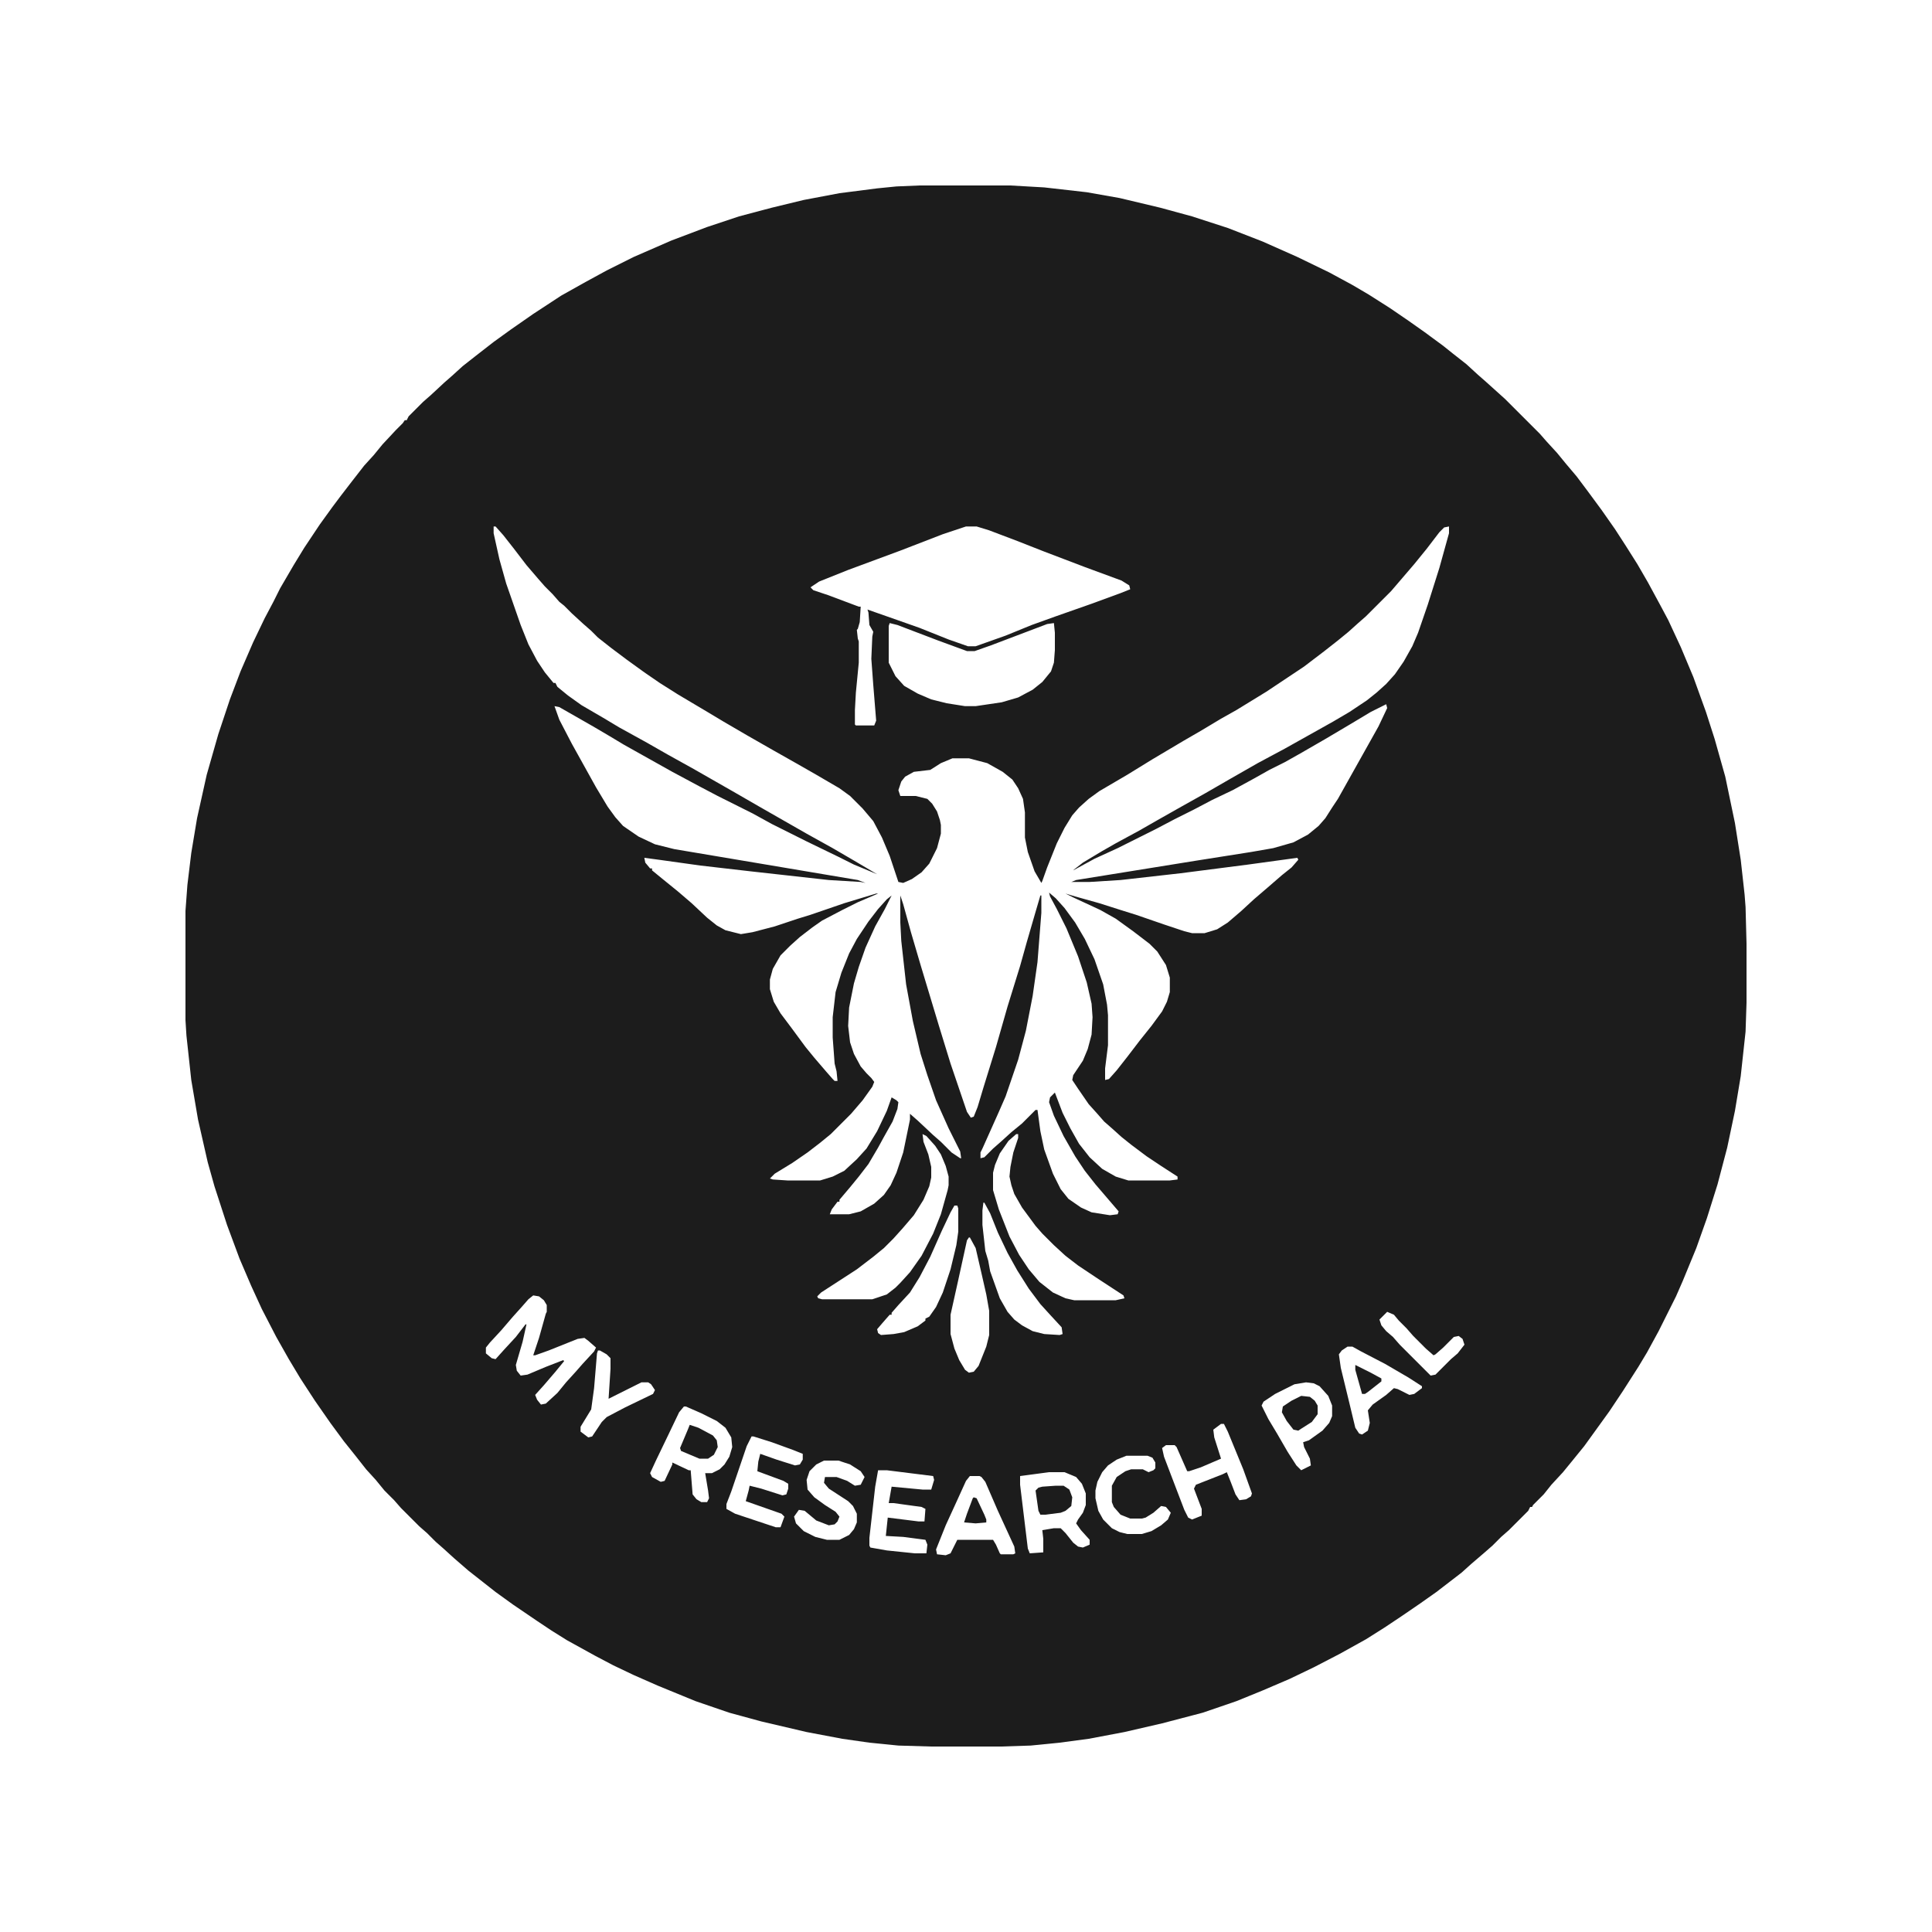 <svg xmlns="http://www.w3.org/2000/svg" version="1.1" viewBox="0 0 2000 2000" width="50" height="50">
<path transform="translate(952,192)" d="m0 0h94l35 2 44 5 34 6 42 10 33 9 37 12 36 14 36 16 33 16 24 13 17 10 22 14 19 13 17 12 19 14 10 8 14 11 12 11 8 7 20 18 36 36 7 8 11 12 9 11 11 13 12 16 14 19 14 20 11 17 12 19 11 19 13 24 8 15 13 28 13 31 13 36 9 28 11 39 10 48 6 38 4 36 1 13 1 38v61l-1 30-5 46-6 36-8 38-10 38-11 35-11 31-14 34-7 16-18 36-12 22-9 15-16 25-14 21-26 36-13 16-9 11-12 13-8 10-11 11-1 2h-2l-2 4-20 20-8 7-9 9-8 7-14 12-10 9-26 20-17 12-19 13-18 12-19 12-27 15-27 14-25 12-28 12-27 11-35 12-42 11-39 9-37 7-30 4-30 3-31 1h-72l-34-1-30-3-28-4-37-7-47-11-33-9-35-12-39-16-25-11-21-10-19-10-29-16-16-10-15-10-25-17-18-13-28-22-15-13-11-10-8-7-9-9-8-7-19-19-7-8-10-10-9-11-10-11-11-14-12-15-14-19-16-23-15-23-12-20-13-23-15-29-11-24-12-28-13-35-13-40-7-25-10-44-7-41-5-46-1-16v-113l2-27 4-33 6-36 10-45 12-42 12-36 11-29 13-30 12-25 9-17 7-14 14-24 11-18 16-24 13-18 9-12 10-13 14-18 10-11 9-11 14-15 7-7 2-3h2l2-4 15-15 8-7 14-13 8-7 11-10 14-11 18-14 18-13 23-16 29-19 25-14 22-12 28-14 39-17 37-14 33-11 34-9 33-8 37-7 39-5 20-2zm-441 353v7l6 27 7 25 15 43 8 20 9 17 8 12 9 11h2l2 4 11 9 14 10 24 14 15 9 29 16 21 12 27 15 42 24 26 15 49 28 27 15 24 14 22 13-24-10-16-8-33-16-36-18-20-11-36-18-19-10-28-15-50-28-15-9-17-10-35-20-5-1 5 14 13 25 25 45 12 20 8 11 8 9 16 11 17 8 20 5 101 17 89 15 8 3-5-1-33-2-81-9-52-6-43-6-15-2 1 5 5 6h2v2l11 9 16 13 14 12 16 15 10 8 9 5 16 4 12-2 23-6 24-8 13-4 35-12 33-10h2l-21 9-16 8-21 11-10 7-13 10-10 9-10 10-8 14-3 11v10l4 13 7 12 12 16 14 19 9 11 12 14 7 8 2 2h3l-1-10-2-8-2-27v-21l3-26 6-20 8-20 8-15 12-18 10-13 9-10 5-4-7 14-10 18-10 22-7 20-5 17-5 25-1 19 2 17 4 12 7 13 6 7 5 5 3 4-2 5-10 14-12 14-21 21-11 9-13 10-16 11-18 11-5 5 3 1 15 1h34l13-4 12-6 13-12 10-11 11-18 10-21 5-14 5 3 2 2-1 7-5 13-9 16-6 11-10 17-10 13-9 11-11 13v2h-2l-6 8-2 5h20l12-3 14-8 10-9 7-10 6-13 7-21 7-34v-6l8 7 16 15 8 7 11 11 9 6h1l-1-7-12-24-13-29-9-26-7-22-8-34-7-38-5-45-1-19v-28l3 9 8 29 10 34 19 63 12 39 17 50 4 6 3-1 4-10 6-20 13-42 12-42 13-42 7-25 9-31 5-17h1v18l-4 51-5 35-7 36-8 30-13 38-7 16-17 38-2 4v6l4-1 9-9 8-7 11-10 11-9 14-14h2l3 22 4 19 9 25 8 16 8 10 13 9 11 5 19 3 8-1 1-3-24-28-11-14-10-15-12-21-10-21-5-14 1-5 5-5 8 21 8 16 9 16 11 14 13 12 14 8 13 4h43l8-1v-3l-17-11-15-10-16-12-10-8-10-9-8-7-7-8-9-10-11-16-6-9 1-5 10-15 5-12 4-15 1-18-1-14-5-22-9-27-12-29-10-20-7-13-1-4 7 6 9 10 11 15 10 17 10 21 9 26 4 21 1 11v31l-3 24v12l4-1 8-9 11-14 13-17 12-15 11-15 5-10 3-10v-15l-4-13-9-14-8-8-17-13-18-13-16-9-28-13-8-4 10 3 25 7 22 7 16 5 29 10 21 7 8 2h13l13-4 11-7 14-12 13-12 14-12 15-13 10-8 7-8-1-2-51 7-70 9-62 7-32 2h-19l5-2 124-20 57-9 23-4 21-6 15-8 11-9 7-8 7-11 6-9 42-75 9-19-1-4-16 8-20 12-27 16-26 15-16 9-16 8-16 9-22 12-21 10-19 10-20 10-19 10-40 20-24 11-22 12 1-1 9-7 20-12 14-8 24-13 21-12 23-13 25-14 26-15 28-16 28-15 50-28 17-10 18-12 10-8 10-9 9-10 9-13 9-16 6-14 10-29 12-38 10-36v-7l-5 1-5 5-13 17-13 16-24 28-26 26-8 7-10 9-11 9-14 11-21 16-39 26-31 19-16 9-20 12-19 11-32 19-26 16-29 17-11 8-10 9-7 8-8 13-8 16-10 25-5 14-1 2-7-12-7-20-3-15v-26l-2-14-5-11-6-9-10-8-16-9-19-5h-17l-12 5-11 7-17 2-9 5-4 5-3 9 2 6h16l12 3 5 5 5 8 3 9 1 5v9l-4 15-8 16-8 9-10 7-9 4-5-1-9-27-8-19-9-17-11-13-13-13-11-8-24-14-21-12-23-13-28-16-24-14-15-9-32-19-19-12-16-11-18-13-16-12-14-11-7-7-8-7-12-11-8-8-5-4-7-8-8-8-7-8-12-14-13-17-11-14-8-9zm489 0-24 8-44 17-54 20-30 12-9 6 3 3 15 5 32 12h2l-1 16-2 7-1 1 1 9 1 3v22l-3 31-1 18v15l1 1h19l2-5-3-37-2-27 1-23 1-5-4-7-1-13-1-3 37 13 17 6 30 12 20 7h8l31-11 27-11 25-9 37-13 30-11 10-4-1-4-8-5-38-14-42-16-28-11-29-11-13-4zm-79 100-1 3v38l7 14 9 10 14 8 14 6 16 4 19 3h11l27-4 17-5 15-8 10-8 9-11 3-9 1-13v-18l-1-10-7 1-58 22-17 6h-8l-30-11-42-16zm34 529 1 8 5 13 3 13v11l-2 9-6 14-10 16-12 14-9 10-10 10-11 9-17 13-37 24-4 4 1 2 4 1h52l15-5 9-7 5-5 10-11 12-17 12-23 8-20 7-25 1-5v-9l-3-11-5-12-6-9-9-10zm97 0-8 7-9 13-5 12-2 8v18l6 20 11 28 10 19 10 15 11 13 14 11 13 6 9 2h43l9-2-1-3-26-17-21-14-13-10-12-11-12-12-7-8-14-19-8-14-3-9-2-9 1-10 3-15 5-15v-4zm-34 71-1 8v15l3 27 3 10 2 11 10 28 8 14 7 8 8 6 11 6 12 3 16 1 3-1-1-7-12-13-10-11-12-16-12-19-10-18-10-21-8-20-6-11zm-30 3-4 7-9 19-12 27-11 21-10 16-12 13-7 8v2h-2l-7 8-6 7 1 4 3 2 13-1 11-2 14-6 8-6v-2l4-2 7-10 7-15 8-24 6-25 2-14v-24l-1-3zm15 33-2 3-9 41-8 36v20l4 15 5 12 6 10 4 3 5-1 5-6 8-20 3-12v-25l-3-17-5-22-6-26-6-11zm-451 60-5 4-7 8-9 10-12 14-12 13-4 5v6l6 5 4 1 9-10 12-13 10-13h1l-4 18-7 24 1 6 4 5 7-1 19-8 18-7 1 1-9 11-12 14-9 10 2 5 4 5 5-1 12-11 9-11 10-11 7-8 12-13 2-4-8-7-4-3-7 1-30 12-14 5h-2l6-18 7-25 1-2v-7l-3-5-5-4zm884 17-8 8 2 6 5 6 7 6 7 8 32 32 5-1 16-16 7-6 7-9-2-6-4-3-5 1-11 11-8 7-2 1-8-7-13-13-7-8-8-8-5-6zm-41 36-6 4-3 4 2 14 9 37 6 25 4 6 3 1 6-4 2-8-2-13 5-6 14-10 8-7 4 1 12 6 5-1 8-6v-2l-14-9-24-14-25-13-9-5zm-776 4-1 3-3 36-3 22-11 18v5l8 6 4-1 10-15 5-5 19-10 29-14 2-4-4-6-3-2h-7l-34 17 2-31v-11l-4-4-7-4zm733 33-12 2-20 10-12 8-2 4 7 14 9 15 11 19 9 14 5 5 10-5-1-7-6-12-1-5 6-2 14-10 7-8 3-7v-11l-4-10-9-10-6-3zm-644 25-5 6-11 23-13 27-6 13 2 4 9 5 4-1 8-17v-2l17 8h2l2 25 4 5 5 3h6l2-4-1-8-3-18h7l8-4 5-5 5-8 3-10-1-10-6-10-9-7-16-8-16-7zm556 18-8 6 1 8 7 22-21 9-12 4h-2l-11-25-2-2h-9l-4 3 2 9 8 21 13 34 4 8 4 2 10-4v-7l-8-21 2-4 28-11 4-2 4 10 5 13 4 6 7-1 5-3 1-3-9-25-16-39-4-8zm-486 13-5 10-16 47-5 13v5l9 5 42 14h5l4-11-3-3-37-13 3-11 1-5 12 3 22 7 4-1 2-6v-5l-5-3-27-10 1-10 2-8 17 6 19 6 5-1 3-5v-6l-10-4-22-8-19-6zm388 20-10 4-9 6-6 7-5 10-2 9v8l3 13 5 9 9 9 8 4 8 2h15l10-3 10-6 7-6 3-7-5-6-5-1-8 7-8 5-4 1h-12l-10-4-7-8-2-5v-17l5-9 9-6 6-2h12l6 3 5-2 2-2v-6l-3-5-5-2zm-313 5-8 4-7 7-3 9 1 10 7 8 11 8 11 7 4 5-2 5-3 3-6 1-13-5-12-10-6-1-5 7 2 7 8 8 12 6 12 3h13l10-5 5-6 3-7v-9l-4-8-5-5-20-13-5-6 1-6h12l11 4 8 5 6-1 4-8-4-6-11-7-12-4zm56 10-3 17-6 53v8l1 2 17 3 29 3h12l1-9-2-5-23-3-18-1 2-19 32 4h6l1-13-4-2-29-4h-5l3-17 32 3h9l3-10-1-4-48-6zm177 2-30 4v9l8 66 2 5 14-1v-14l-1-9 12-2h7l5 5 8 10 5 4 5 1 7-3v-5l-9-10-5-7 2-4 5-7 3-8v-12l-4-10-6-7-12-5zm-82 4-4 5-10 22-11 24-10 25 1 5 9 1 5-2 7-14h37l3 5 4 9 1 1h13l2-1-1-7-17-37-13-30-4-5-2-1z" fill="#1C1C1C"/>
<path transform="translate(1093,1538)" d="m0 0h8l6 4 3 8-1 9-6 5-5 2-16 2h-5l-2-4-3-21 3-3 4-1z" fill="#1C1C1C"/>
<path transform="translate(1347,1445)" d="m0 0 9 1 5 4 3 5v9l-6 8-11 7-3 2-5-1-7-9-5-9 1-6 9-6z" fill="#1C1C1C"/>
<path transform="translate(714,1475)" d="m0 0 9 3 15 8 4 5 1 7-4 8-6 4h-9l-19-8-1-3 8-19z" fill="#1C1C1C"/>
<path transform="translate(1403,1413)" d="m0 0 16 8 11 6v3l-14 11-3 2h-3l-7-25z" fill="#1C1C1C"/>
<path transform="translate(1008,1550)" d="m0 0 3 1 8 17 2 5v3l-11 1-12-1 3-9 6-16z" fill="#1C1C1C"/>
<path transform="translate(901,915)" d="m0 0 2 1z" fill="#1C1C1C"/>
<path transform="translate(909,906)" d="m0 0" fill="#1C1C1C"/>
</svg>